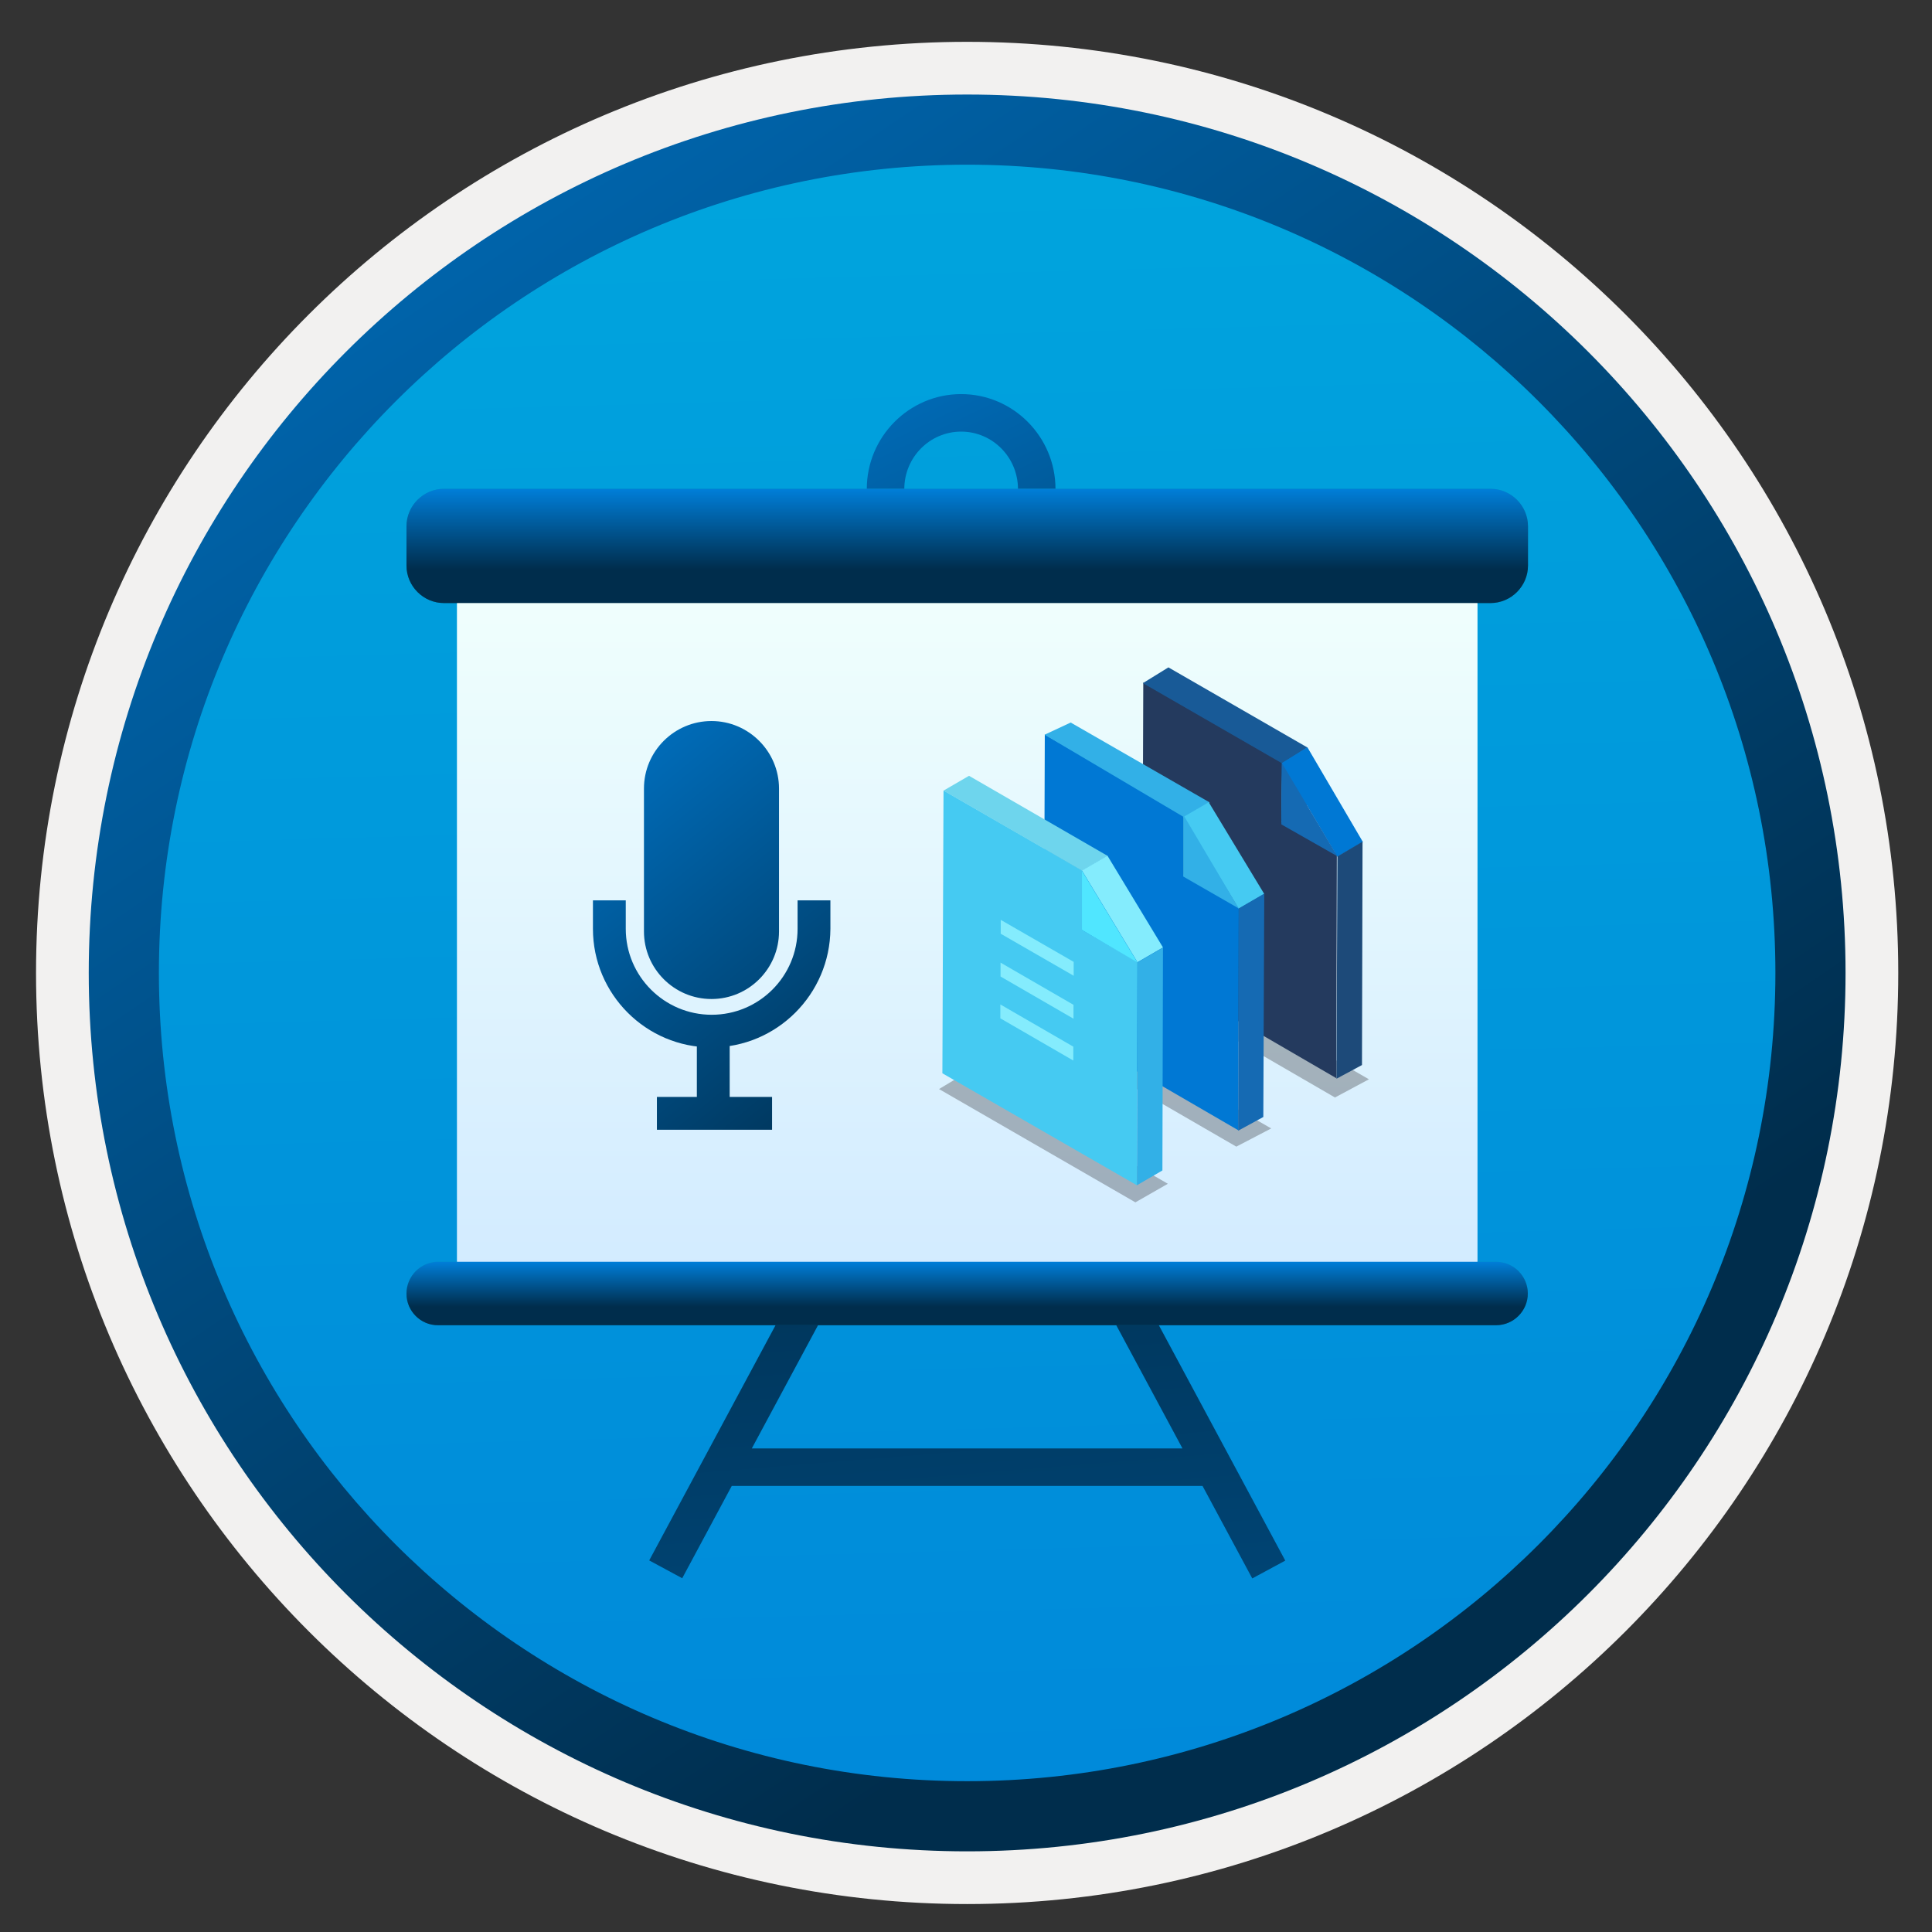 <svg width="103" height="103" viewBox="0 0 103 103" fill="none" xmlns="http://www.w3.org/2000/svg">
<rect x="0" y="0" width="103" height="103" fill="#333333" stroke="none"/>
<path d="M51.561 98.68C25.711 98.68 4.751 77.73 4.751 51.87C4.751 26.01 25.711 5.06 51.561 5.06C77.411 5.06 98.371 26.02 98.371 51.87C98.371 77.72 77.411 98.68 51.561 98.68Z" fill="url(#paint0_linear)"/>
<path fill-rule="evenodd" clip-rule="evenodd" d="M97.461 51.87C97.461 77.22 76.911 97.77 51.561 97.77C26.211 97.77 5.661 77.22 5.661 51.87C5.661 26.52 26.211 5.97 51.561 5.97C76.911 5.97 97.461 26.52 97.461 51.87ZM51.561 2.23C78.981 2.23 101.201 24.45 101.201 51.87C101.201 79.29 78.971 101.51 51.561 101.51C24.141 101.51 1.921 79.28 1.921 51.87C1.921 24.45 24.141 2.23 51.561 2.23Z" fill="#F2F1F0"/>
<path fill-rule="evenodd" clip-rule="evenodd" d="M94.651 51.87C94.651 75.67 75.361 94.96 51.561 94.96C27.761 94.96 8.471 75.67 8.471 51.87C8.471 28.07 27.761 8.78 51.561 8.78C75.361 8.78 94.651 28.07 94.651 51.87ZM51.561 5.04C77.421 5.04 98.391 26.01 98.391 51.87C98.391 77.73 77.421 98.7 51.561 98.7C25.701 98.7 4.731 77.73 4.731 51.87C4.731 26.01 25.691 5.04 51.561 5.04Z" fill="url(#paint1_linear)"/>
<path d="M51.241 31.13C48.471 31.13 46.211 28.86 46.211 26.07C46.211 23.28 48.471 21.01 51.241 21.01C54.011 21.01 56.271 23.28 56.271 26.07C56.271 28.86 54.011 31.13 51.241 31.13ZM51.241 23.01C49.571 23.01 48.211 24.38 48.211 26.07C48.211 27.76 49.571 29.13 51.241 29.13C52.911 29.13 54.271 27.76 54.271 26.07C54.271 24.38 52.911 23.01 51.241 23.01Z" fill="url(#paint2_linear)"/>
<path d="M64.111 79.22H39.011L36.371 84.14L34.611 83.19L41.921 69.58L43.671 70.54L40.081 77.22H63.041L59.451 70.54L61.211 69.59L68.521 83.2L66.761 84.15L64.111 79.22Z" fill="url(#paint3_linear)"/>
<path d="M78.761 31.48H24.371V68.04H78.761V31.48Z" fill="url(#paint4_linear)"/>
<path d="M23.671 26.06H79.461C80.561 26.06 81.461 26.96 81.461 28.06V30.15C81.461 31.25 80.561 32.15 79.461 32.15H23.671C22.571 32.15 21.671 31.25 21.671 30.15V28.06C21.671 26.96 22.571 26.06 23.671 26.06Z" fill="url(#paint5_linear)"/>
<path d="M23.361 67.27H79.761C80.691 67.27 81.451 68.03 81.451 68.96C81.451 69.89 80.691 70.65 79.761 70.65H23.361C22.431 70.66 21.671 69.9 21.671 68.97C21.671 68.03 22.431 67.27 23.361 67.27Z" fill="url(#paint6_linear)"/>
<path d="M78.761 31.48H24.371V68.04H78.761V31.48Z" fill="url(#paint7_linear)"/>
<path d="M23.671 26.06H79.461C80.561 26.06 81.461 26.96 81.461 28.06V30.15C81.461 31.25 80.561 32.15 79.461 32.15H23.671C22.571 32.15 21.671 31.25 21.671 30.15V28.06C21.671 26.96 22.571 26.06 23.671 26.06Z" fill="url(#paint8_linear)"/>
<path d="M23.361 67.27H79.761C80.691 67.27 81.451 68.03 81.451 68.96C81.451 69.89 80.691 70.65 79.761 70.65H23.361C22.431 70.66 21.671 69.9 21.671 68.97C21.671 68.03 22.431 67.27 23.361 67.27Z" fill="url(#paint9_linear)"/>
<path opacity="0.3" d="M62.501 51.49L72.981 57.54L71.171 58.51L60.821 52.51L62.501 51.49Z" fill="#1F1D21"/>
<path opacity="0.3" d="M57.241 54.11L67.771 60.16L65.911 61.13L55.541 55.13L57.241 54.11Z" fill="#1F1D21"/>
<path opacity="0.3" d="M51.761 57.04L62.261 63.11L60.531 64.1L50.061 58.06L51.761 57.04Z" fill="#1F1D21"/>
<path d="M68.311 43.82L71.271 45.52L71.241 57.48L60.901 51.47L60.951 36.39L68.361 40.66L68.311 43.82Z" fill="#243A5E"/>
<path d="M68.341 40.63L69.701 39.84L69.671 43.01L68.311 43.82L68.341 40.63Z" fill="#0078D4"/>
<path d="M60.931 36.42L62.291 35.58L69.701 39.85L68.341 40.69L60.931 36.42Z" fill="#185A97"/>
<path d="M68.341 40.68L69.701 39.84L72.661 44.89L71.301 45.68L68.341 40.68Z" fill="#0078D4"/>
<path d="M71.301 45.66L72.641 44.87L72.611 56.78L71.251 57.51L71.301 45.66Z" fill="#1D4A79"/>
<path d="M68.341 40.68L71.301 45.65L68.311 43.95L68.341 40.68Z" fill="#156AB3"/>
<path d="M63.081 46.6L66.041 48.3L66.021 60.26L55.651 54.24L55.701 39.16L63.091 43.42V46.6H63.081Z" fill="#0078D4"/>
<path d="M55.691 39.17L57.081 38.52L64.491 42.78L63.131 43.57L55.691 39.17Z" fill="#32B0E7"/>
<path d="M63.081 43.56L64.441 42.77L67.401 47.66L66.041 48.45L63.081 43.56Z" fill="#45CAF2"/>
<path d="M66.041 48.43L67.401 47.64L67.351 59.55L66.011 60.28L66.041 48.43Z" fill="#156AB3"/>
<path d="M63.081 43.43L66.041 48.43L63.081 46.73V43.43Z" fill="#32B0E7"/>
<path d="M57.681 49.58L60.641 51.28L60.611 63.19L50.241 57.22L50.301 42.14L57.711 46.41L57.681 49.58Z" fill="#45CAF2"/>
<path d="M57.681 46.41L59.041 45.62V48.79L57.681 49.58V46.41Z" fill="#0078D4"/>
<path d="M50.301 42.15L51.661 41.36L59.051 45.63L57.691 46.42L50.301 42.15Z" fill="#6ED5ED"/>
<path d="M57.681 46.41L59.041 45.62L62.001 50.51L60.641 51.3L57.681 46.41Z" fill="#84ECFD"/>
<path d="M60.641 51.31L62.001 50.52L61.971 62.4L60.611 63.19L60.641 51.31Z" fill="#32B0E7"/>
<path d="M57.681 46.42L60.641 51.31L57.681 49.58V46.42Z" fill="#50E6FF"/>
<path d="M57.241 51.28V52.02L53.351 49.78V49.04L57.241 51.28Z" fill="#84ECFD"/>
<path d="M57.221 55.8V56.54L53.331 54.29V53.55L57.221 55.8Z" fill="#84ECFD"/>
<path d="M57.231 53.57V54.31L53.341 52.06V51.32L57.231 53.57Z" fill="#84ECFD"/>
<path d="M37.931 53.26C35.941 53.26 34.331 51.64 34.331 49.66V42.04C34.331 40.05 35.951 38.44 37.931 38.44C39.911 38.44 41.531 40.06 41.531 42.04V49.66C41.531 51.64 39.921 53.26 37.931 53.26Z" fill="url(#paint10_linear)"/>
<path d="M41.161 58.48H35.021V60.23H41.161V58.48Z" fill="url(#paint11_linear)"/>
<path d="M38.901 55.1H37.151V59.35H38.901V55.1Z" fill="url(#paint12_linear)"/>
<path d="M37.931 55.84C34.441 55.84 31.611 53 31.611 49.52V48H33.361V49.52C33.361 52.04 35.411 54.1 37.941 54.1C40.471 54.1 42.521 52.05 42.521 49.52V48H44.271V49.52C44.251 53 41.421 55.84 37.931 55.84Z" fill="url(#paint13_linear)"/>
<defs>
<linearGradient id="paint0_linear" x1="49.791" y1="-12.919" x2="53.773" y2="132.851" gradientUnits="userSpaceOnUse">
<stop stop-color="#00ABDE"/>
<stop offset="1" stop-color="#007ED8"/>
</linearGradient>
<linearGradient id="paint1_linear" x1="2.994" y1="-19.755" x2="98.521" y2="121.127" gradientUnits="userSpaceOnUse">
<stop stop-color="#007ED8"/>
<stop offset="0.707" stop-color="#002D4C"/>
</linearGradient>
<linearGradient id="paint2_linear" x1="43.998" y1="11.134" x2="70.927" y2="66.693" gradientUnits="userSpaceOnUse">
<stop stop-color="#007ED8"/>
<stop offset="0.707" stop-color="#002D4C"/>
</linearGradient>
<linearGradient id="paint3_linear" x1="57.473" y1="155.758" x2="46.135" y2="16.577" gradientUnits="userSpaceOnUse">
<stop stop-color="#007ED8"/>
<stop offset="0.707" stop-color="#002D4C"/>
</linearGradient>
<linearGradient id="paint4_linear" x1="51.571" y1="68.037" x2="51.571" y2="31.477" gradientUnits="userSpaceOnUse">
<stop stop-color="#D2EBFF"/>
<stop offset="1" stop-color="#F0FFFD"/>
</linearGradient>
<linearGradient id="paint5_linear" x1="51.561" y1="26.07" x2="51.561" y2="32.152" gradientUnits="userSpaceOnUse">
<stop stop-color="#0099BE"/>
<stop offset="1" stop-color="#006E97"/>
</linearGradient>
<linearGradient id="paint6_linear" x1="51.556" y1="67.275" x2="51.556" y2="70.655" gradientUnits="userSpaceOnUse">
<stop stop-color="#0099BE"/>
<stop offset="1" stop-color="#006E97"/>
</linearGradient>
<linearGradient id="paint7_linear" x1="51.571" y1="68.037" x2="51.571" y2="31.477" gradientUnits="userSpaceOnUse">
<stop stop-color="#D2EBFF"/>
<stop offset="1" stop-color="#F0FFFD"/>
</linearGradient>
<linearGradient id="paint8_linear" x1="51.561" y1="26.07" x2="51.561" y2="32.152" gradientUnits="userSpaceOnUse">
<stop stop-color="#007ED8"/>
<stop offset="0.707" stop-color="#002D4C"/>
</linearGradient>
<linearGradient id="paint9_linear" x1="51.556" y1="67.275" x2="51.556" y2="70.655" gradientUnits="userSpaceOnUse">
<stop stop-color="#007ED8"/>
<stop offset="0.707" stop-color="#002D4C"/>
</linearGradient>
<linearGradient id="paint10_linear" x1="29.023" y1="34.941" x2="57.748" y2="70.091" gradientUnits="userSpaceOnUse">
<stop stop-color="#007ED8"/>
<stop offset="0.707" stop-color="#002D4C"/>
</linearGradient>
<linearGradient id="paint11_linear" x1="22.5" y1="40.273" x2="51.224" y2="75.422" gradientUnits="userSpaceOnUse">
<stop stop-color="#007ED8"/>
<stop offset="0.707" stop-color="#002D4C"/>
</linearGradient>
<linearGradient id="paint12_linear" x1="23.499" y1="39.456" x2="52.223" y2="74.606" gradientUnits="userSpaceOnUse">
<stop stop-color="#007ED8"/>
<stop offset="0.707" stop-color="#002D4C"/>
</linearGradient>
<linearGradient id="paint13_linear" x1="27.044" y1="36.559" x2="55.769" y2="71.709" gradientUnits="userSpaceOnUse">
<stop stop-color="#007ED8"/>
<stop offset="0.707" stop-color="#002D4C"/>
</linearGradient>
</defs>
</svg>
